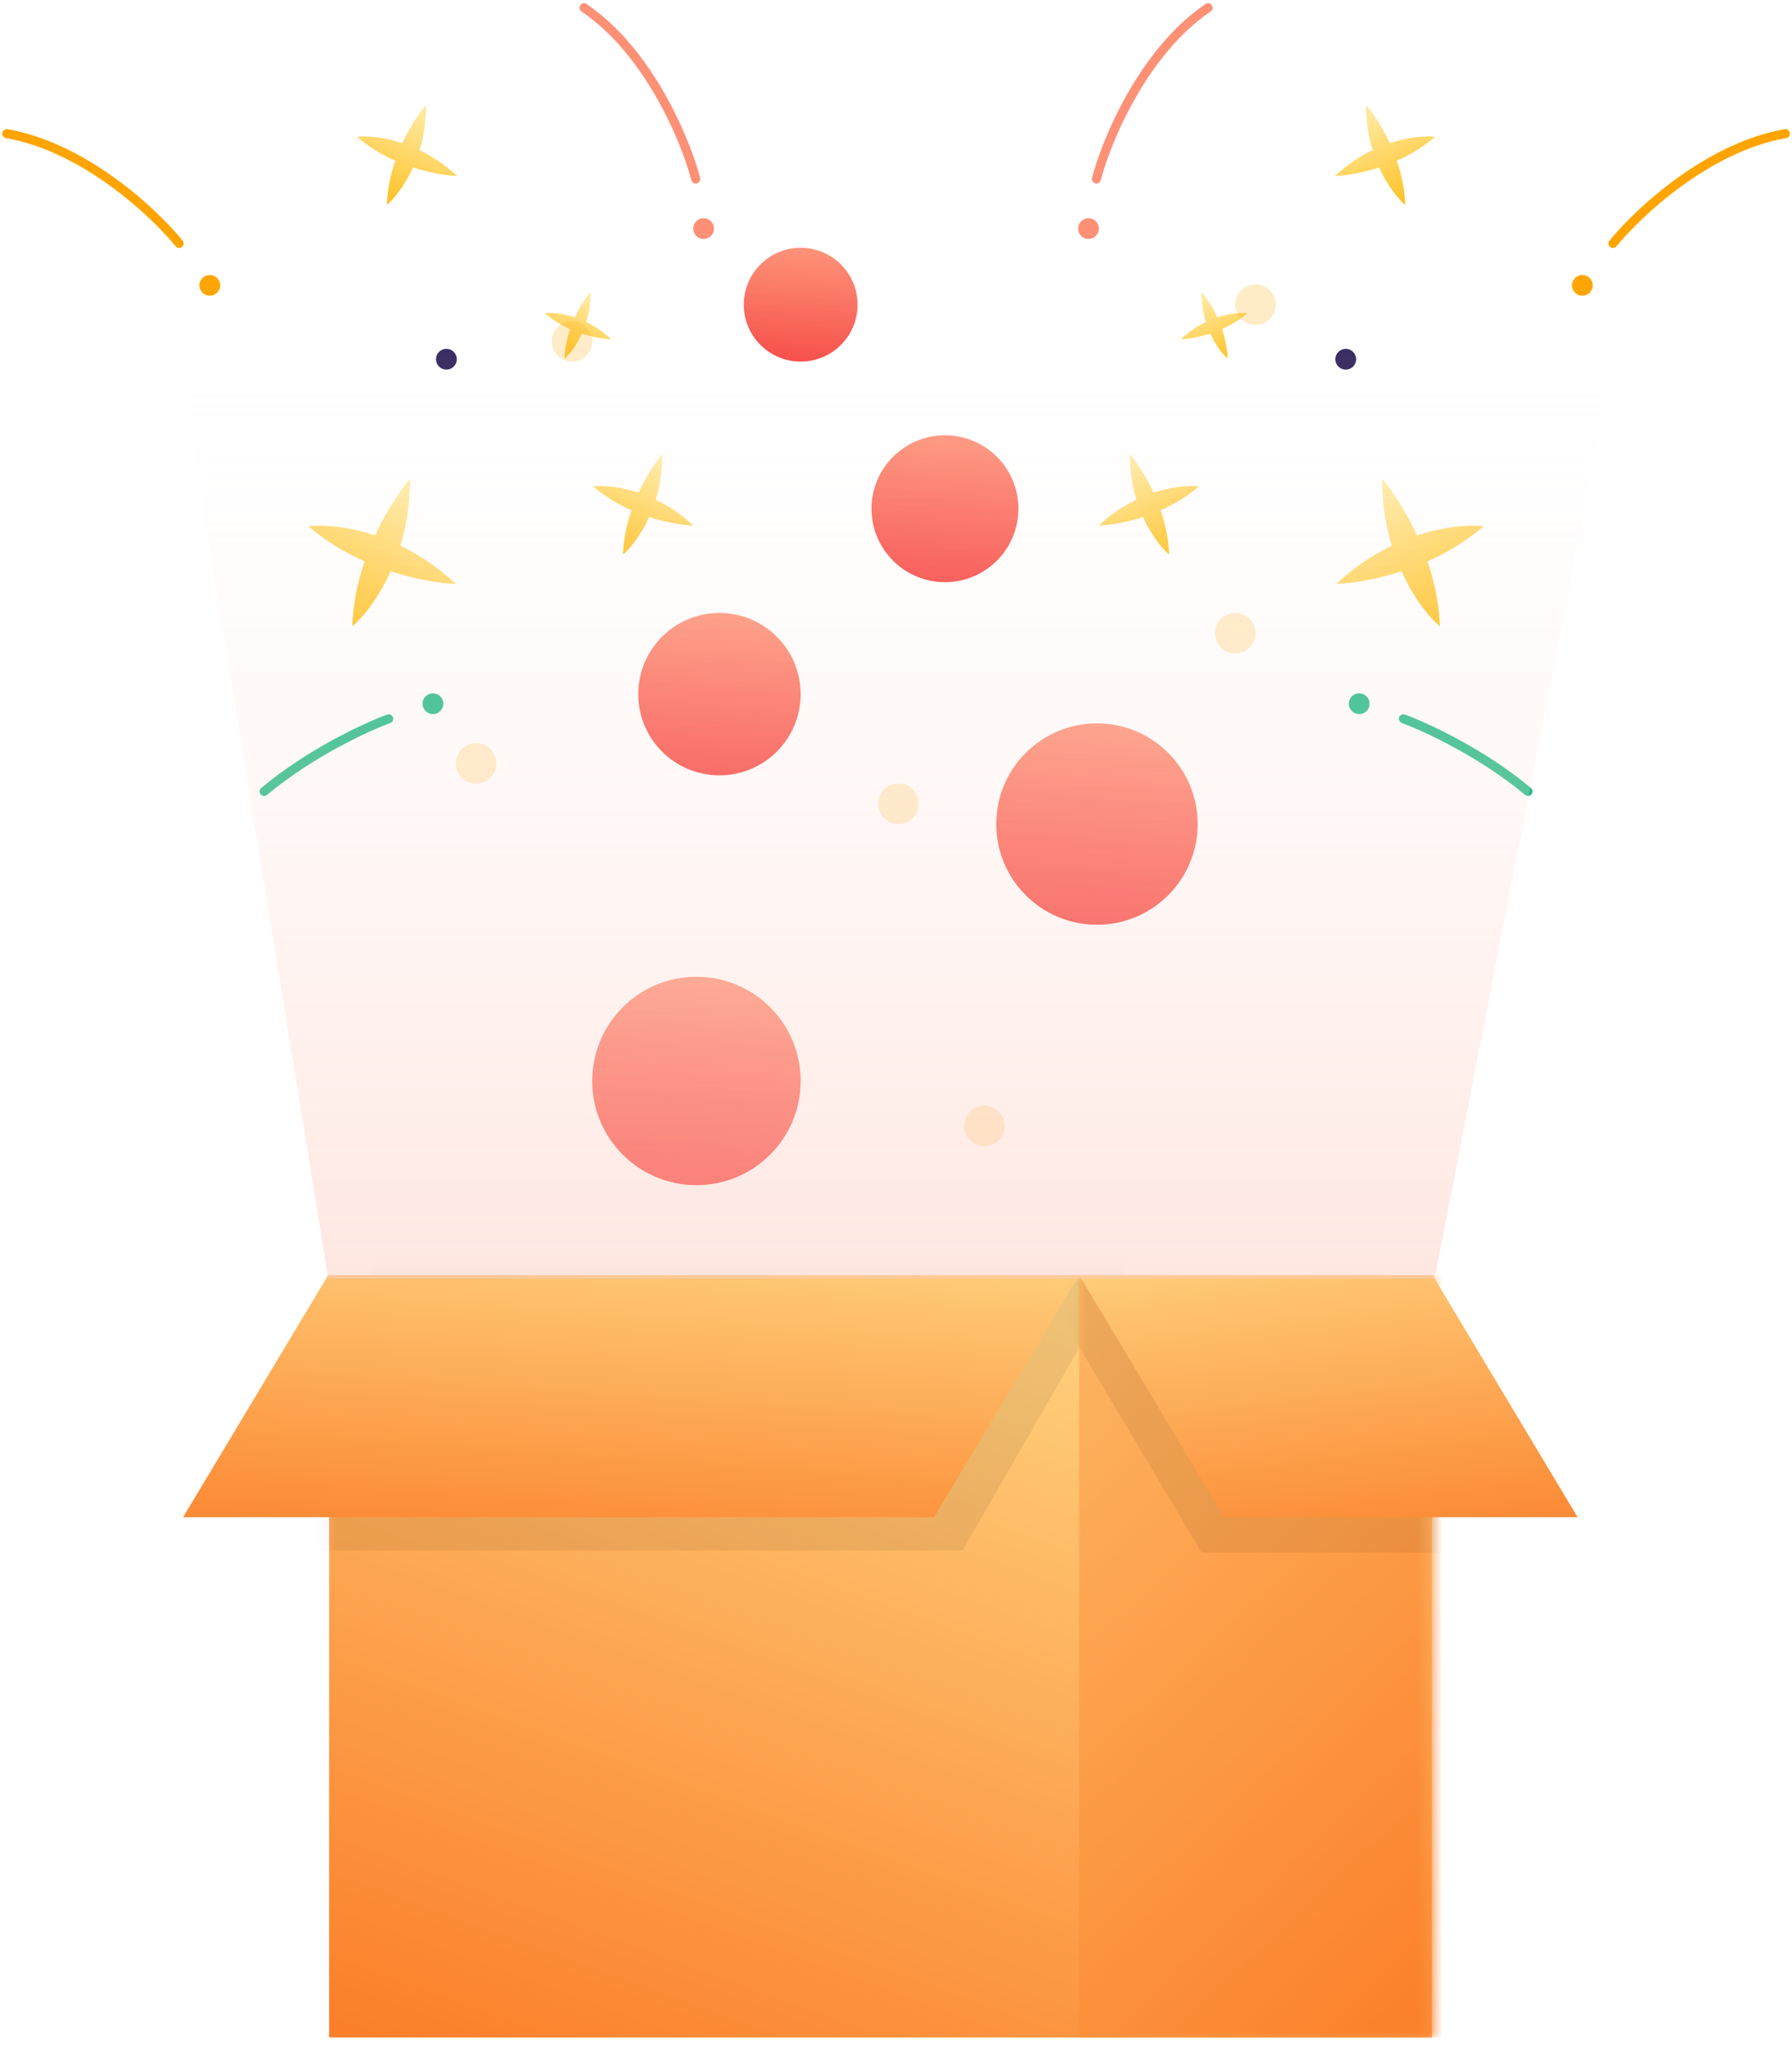 <svg width="146" height="167" viewBox="0 0 146 167" fill="none" xmlns="http://www.w3.org/2000/svg">
<path fill-rule="evenodd" clip-rule="evenodd" d="M52.023 40.14C52.679 38.715 53.448 37.608 53.957 37.024C53.967 38.401 53.755 39.636 53.426 40.709C54.438 41.197 55.489 41.88 56.493 42.823C55.719 42.8 54.384 42.612 52.891 42.126C52.203 43.644 51.333 44.692 50.763 45.18C50.801 43.902 51.07 42.678 51.448 41.574C50.381 41.102 49.301 40.468 48.337 39.629C49.082 39.542 50.442 39.615 52.023 40.14Z" fill="url(#paint0_linear_1_350)"/>
<path fill-rule="evenodd" clip-rule="evenodd" d="M46.833 25.858C47.27 24.909 47.782 24.171 48.12 23.783C48.127 24.699 47.986 25.522 47.767 26.236C48.44 26.561 49.139 27.016 49.808 27.643C49.293 27.628 48.404 27.503 47.41 27.18C46.953 28.189 46.374 28.887 45.994 29.211C46.02 28.361 46.199 27.547 46.45 26.812C45.74 26.498 45.02 26.076 44.379 25.517C44.875 25.459 45.78 25.508 46.833 25.858Z" fill="url(#paint1_linear_1_350)"/>
<path fill-rule="evenodd" clip-rule="evenodd" d="M32.781 11.661C33.438 10.235 34.207 9.128 34.715 8.544C34.725 9.921 34.513 11.156 34.184 12.23C35.196 12.718 36.246 13.401 37.251 14.344C36.477 14.32 35.142 14.133 33.649 13.647C32.961 15.164 32.091 16.212 31.521 16.7C31.56 15.423 31.828 14.199 32.206 13.095C31.139 12.622 30.058 11.988 29.095 11.149C29.84 11.062 31.2 11.135 32.781 11.661Z" fill="url(#paint2_linear_1_350)"/>
<path fill-rule="evenodd" clip-rule="evenodd" d="M30.555 43.624C31.521 41.527 32.653 39.898 33.401 39.039C33.416 41.065 33.103 42.882 32.62 44.462C34.109 45.18 35.656 46.185 37.134 47.573C35.995 47.538 34.029 47.262 31.833 46.547C30.82 48.779 29.541 50.321 28.702 51.038C28.759 49.159 29.154 47.359 29.709 45.734C28.141 45.039 26.552 44.107 25.135 42.873C26.231 42.745 28.23 42.852 30.555 43.624Z" fill="url(#paint3_linear_1_350)"/>
<circle cx="36.37" cy="29.269" r="0.847" transform="rotate(21.387 36.37 29.269)" fill="#2F235A"/>
<circle cx="57.327" cy="18.626" r="0.847" transform="rotate(21.387 57.327 18.626)" fill="#FE9076"/>
<circle cx="17.093" cy="23.249" r="0.847" transform="rotate(21.387 17.093 23.249)" fill="#FFA400"/>
<circle cx="35.273" cy="57.335" r="0.847" transform="rotate(21.387 35.273 57.335)" fill="#23BB86"/>
<path d="M56.684 14.581C55.86 11.435 52.888 4.241 47.586 0.63" stroke="#FE9076" stroke-width="0.737" stroke-linecap="round"/>
<path d="M14.594 19.835C12.545 17.311 6.866 11.987 0.546 10.888" stroke="#FFA400" stroke-width="0.737" stroke-linecap="round"/>
<path d="M31.668 58.566C29.852 59.229 25.28 61.339 21.522 64.483" stroke="#23BB86" stroke-width="0.737" stroke-linecap="round"/>
<path fill-rule="evenodd" clip-rule="evenodd" d="M93.989 40.14C93.332 38.715 92.563 37.608 92.055 37.024C92.045 38.401 92.257 39.636 92.586 40.709C91.574 41.197 90.523 41.88 89.519 42.823C90.293 42.8 91.628 42.612 93.121 42.126C93.809 43.644 94.679 44.692 95.249 45.18C95.21 43.902 94.942 42.678 94.564 41.574C95.63 41.102 96.711 40.468 97.674 39.629C96.929 39.542 95.57 39.615 93.989 40.14Z" fill="url(#paint4_linear_1_350)"/>
<path fill-rule="evenodd" clip-rule="evenodd" d="M99.179 25.858C98.742 24.909 98.23 24.171 97.891 23.783C97.885 24.699 98.026 25.522 98.245 26.236C97.572 26.561 96.872 27.016 96.204 27.643C96.719 27.628 97.608 27.503 98.601 27.18C99.059 28.189 99.638 28.887 100.018 29.211C99.992 28.361 99.813 27.547 99.562 26.812C100.272 26.498 100.991 26.076 101.632 25.517C101.136 25.459 100.231 25.508 99.179 25.858Z" fill="url(#paint5_linear_1_350)"/>
<path fill-rule="evenodd" clip-rule="evenodd" d="M113.231 11.661C112.574 10.235 111.805 9.128 111.296 8.544C111.286 9.921 111.499 11.156 111.827 12.23C110.816 12.718 109.765 13.401 108.761 14.344C109.535 14.32 110.87 14.133 112.362 13.647C113.05 15.164 113.92 16.212 114.49 16.7C114.452 15.423 114.183 14.199 113.806 13.095C114.872 12.622 115.953 11.988 116.917 11.149C116.172 11.062 114.812 11.135 113.231 11.661Z" fill="url(#paint6_linear_1_350)"/>
<path fill-rule="evenodd" clip-rule="evenodd" d="M115.456 43.624C114.49 41.527 113.359 39.898 112.611 39.039C112.596 41.065 112.908 42.882 113.392 44.462C111.903 45.18 110.356 46.185 108.878 47.573C110.017 47.538 111.982 47.262 114.179 46.547C115.191 48.779 116.471 50.321 117.31 51.038C117.253 49.159 116.858 47.359 116.302 45.734C117.871 45.039 119.46 44.107 120.877 42.873C119.781 42.745 117.781 42.852 115.456 43.624Z" fill="url(#paint7_linear_1_350)"/>
<circle r="0.847" transform="matrix(-0.931 0.365 0.365 0.931 109.642 29.269)" fill="#2F235A"/>
<circle r="0.847" transform="matrix(-0.931 0.365 0.365 0.931 88.684 18.626)" fill="#FE9076"/>
<circle r="0.847" transform="matrix(-0.931 0.365 0.365 0.931 128.919 23.249)" fill="#FFA400"/>
<circle r="0.847" transform="matrix(-0.931 0.365 0.365 0.931 110.739 57.335)" fill="#23BB86"/>
<path d="M89.328 14.581C90.151 11.435 93.124 4.241 98.426 0.63" stroke="#FE9076" stroke-width="0.737" stroke-linecap="round"/>
<path d="M131.418 19.835C133.467 17.311 139.146 11.987 145.466 10.888" stroke="#FFA400" stroke-width="0.737" stroke-linecap="round"/>
<path d="M114.344 58.566C116.16 59.229 120.732 61.339 124.49 64.483" stroke="#23BB86" stroke-width="0.737" stroke-linecap="round"/>
<rect x="26.816" y="103.893" width="89.85" height="62.11" fill="url(#paint8_linear_1_350)"/>
<mask id="mask0_1_350" style="mask-type:alpha" maskUnits="userSpaceOnUse" x="26" y="103" width="91" height="64">
<rect x="26.816" y="103.893" width="89.85" height="62.11" fill="#C4C4C4"/>
</mask>
<g mask="url(#mask0_1_350)">
<path d="M31.067 102.311L92.249 102.311L78.421 126.323L17.239 126.323L31.067 102.311Z" fill="black" fill-opacity="0.07"/>
<rect x="87.918" y="103.893" width="89.85" height="62.11" fill="url(#paint9_linear_1_350)"/>
</g>
<path d="M26.736 103.893L87.918 103.893L76.1 123.615L14.918 123.615L26.736 103.893Z" fill="url(#paint10_linear_1_350)"/>
<mask id="mask1_1_350" style="mask-type:alpha" maskUnits="userSpaceOnUse" x="87" y="103" width="30" height="64">
<rect x="87.918" y="103.893" width="28.748" height="62.11" fill="#C4C4C4"/>
</mask>
<g mask="url(#mask1_1_350)">
<path d="M113.167 103.789L84.374 103.789L97.903 126.496L126.696 126.496L113.167 103.789Z" fill="black" fill-opacity="0.07"/>
</g>
<path d="M116.713 103.893L87.92 103.893L99.738 123.615L128.531 123.615L116.713 103.893Z" fill="url(#paint11_linear_1_350)"/>
<circle cx="56.741" cy="88.073" r="8.491" fill="url(#paint12_linear_1_350)"/>
<circle cx="89.373" cy="67.14" r="8.205" fill="url(#paint13_linear_1_350)"/>
<circle cx="58.616" cy="56.556" r="6.616" fill="url(#paint14_linear_1_350)"/>
<circle cx="76.989" cy="41.448" r="5.985" fill="url(#paint15_linear_1_350)"/>
<circle cx="65.234" cy="24.824" r="4.636" fill="url(#paint16_linear_1_350)"/>
<circle cx="73.201" cy="65.49" r="1.65" fill="#FFA800" fill-opacity="0.23"/>
<circle cx="100.642" cy="51.59" r="1.65" fill="#FFA800" fill-opacity="0.23"/>
<circle cx="102.291" cy="24.824" r="1.65" fill="#FFA800" fill-opacity="0.23"/>
<circle cx="46.603" cy="27.81" r="1.65" fill="#FFA800" fill-opacity="0.23"/>
<circle cx="80.201" cy="91.738" r="1.65" fill="#FFA800" fill-opacity="0.23"/>
<circle cx="38.794" cy="62.191" r="1.65" fill="#FFA800" fill-opacity="0.23"/>
<path d="M116.878 104.186H26.745L12.902 18.838H133.5L116.878 104.186Z" fill="url(#paint17_linear_1_350)"/>
<defs>
<linearGradient id="paint0_linear_1_350" x1="53.707" y1="37.927" x2="50.708" y2="45.585" gradientUnits="userSpaceOnUse">
<stop stop-color="#FFE89E"/>
<stop offset="1" stop-color="#FFBF1A"/>
</linearGradient>
<linearGradient id="paint1_linear_1_350" x1="47.954" y1="24.384" x2="45.958" y2="29.481" gradientUnits="userSpaceOnUse">
<stop stop-color="#FFE89E"/>
<stop offset="1" stop-color="#FFBF1A"/>
</linearGradient>
<linearGradient id="paint2_linear_1_350" x1="34.465" y1="9.447" x2="31.466" y2="17.105" gradientUnits="userSpaceOnUse">
<stop stop-color="#FFE89E"/>
<stop offset="1" stop-color="#FFBF1A"/>
</linearGradient>
<linearGradient id="paint3_linear_1_350" x1="33.035" y1="40.369" x2="28.623" y2="51.636" gradientUnits="userSpaceOnUse">
<stop stop-color="#FFE89E"/>
<stop offset="1" stop-color="#FFBF1A"/>
</linearGradient>
<linearGradient id="paint4_linear_1_350" x1="92.305" y1="37.927" x2="95.304" y2="45.585" gradientUnits="userSpaceOnUse">
<stop stop-color="#FFE89E"/>
<stop offset="1" stop-color="#FFBF1A"/>
</linearGradient>
<linearGradient id="paint5_linear_1_350" x1="98.058" y1="24.384" x2="100.054" y2="29.481" gradientUnits="userSpaceOnUse">
<stop stop-color="#FFE89E"/>
<stop offset="1" stop-color="#FFBF1A"/>
</linearGradient>
<linearGradient id="paint6_linear_1_350" x1="111.547" y1="9.447" x2="114.546" y2="17.105" gradientUnits="userSpaceOnUse">
<stop stop-color="#FFE89E"/>
<stop offset="1" stop-color="#FFBF1A"/>
</linearGradient>
<linearGradient id="paint7_linear_1_350" x1="112.976" y1="40.369" x2="117.389" y2="51.636" gradientUnits="userSpaceOnUse">
<stop stop-color="#FFE89E"/>
<stop offset="1" stop-color="#FFBF1A"/>
</linearGradient>
<linearGradient id="paint8_linear_1_350" x1="56.83" y1="92.394" x2="21.02" y2="191.025" gradientUnits="userSpaceOnUse">
<stop stop-color="#FFD481"/>
<stop offset="1" stop-color="#FA620C"/>
</linearGradient>
<linearGradient id="paint9_linear_1_350" x1="42.146" y1="99.953" x2="150.826" y2="216.093" gradientUnits="userSpaceOnUse">
<stop stop-color="#FFD481"/>
<stop offset="0.833" stop-color="#FA620C"/>
</linearGradient>
<linearGradient id="paint10_linear_1_350" x1="27.995" y1="96.844" x2="25.088" y2="138.866" gradientUnits="userSpaceOnUse">
<stop stop-color="#FFD481"/>
<stop offset="1" stop-color="#FA620C"/>
</linearGradient>
<linearGradient id="paint11_linear_1_350" x1="121.256" y1="96.844" x2="126.428" y2="138.424" gradientUnits="userSpaceOnUse">
<stop stop-color="#FFD481"/>
<stop offset="1" stop-color="#FA620C"/>
</linearGradient>
<linearGradient id="paint12_linear_1_350" x1="57.384" y1="76.78" x2="55.769" y2="99.699" gradientUnits="userSpaceOnUse">
<stop stop-color="#FF9F81"/>
<stop offset="1" stop-color="#F53838"/>
</linearGradient>
<linearGradient id="paint13_linear_1_350" x1="89.994" y1="56.228" x2="88.433" y2="78.374" gradientUnits="userSpaceOnUse">
<stop stop-color="#FF9F81"/>
<stop offset="1" stop-color="#F53838"/>
</linearGradient>
<linearGradient id="paint14_linear_1_350" x1="59.117" y1="47.756" x2="57.859" y2="65.615" gradientUnits="userSpaceOnUse">
<stop stop-color="#FF9F81"/>
<stop offset="1" stop-color="#F53838"/>
</linearGradient>
<linearGradient id="paint15_linear_1_350" x1="77.442" y1="33.488" x2="76.304" y2="49.643" gradientUnits="userSpaceOnUse">
<stop stop-color="#FF9F81"/>
<stop offset="1" stop-color="#F53838"/>
</linearGradient>
<linearGradient id="paint16_linear_1_350" x1="65.585" y1="18.657" x2="64.703" y2="31.172" gradientUnits="userSpaceOnUse">
<stop stop-color="#FF9F81"/>
<stop offset="1" stop-color="#F53838"/>
</linearGradient>
<linearGradient id="paint17_linear_1_350" x1="72.21" y1="18.838" x2="72.21" y2="200.162" gradientUnits="userSpaceOnUse">
<stop stop-color="white" stop-opacity="0"/>
<stop offset="1" stop-color="#FE9277"/>
</linearGradient>
</defs>
</svg>
